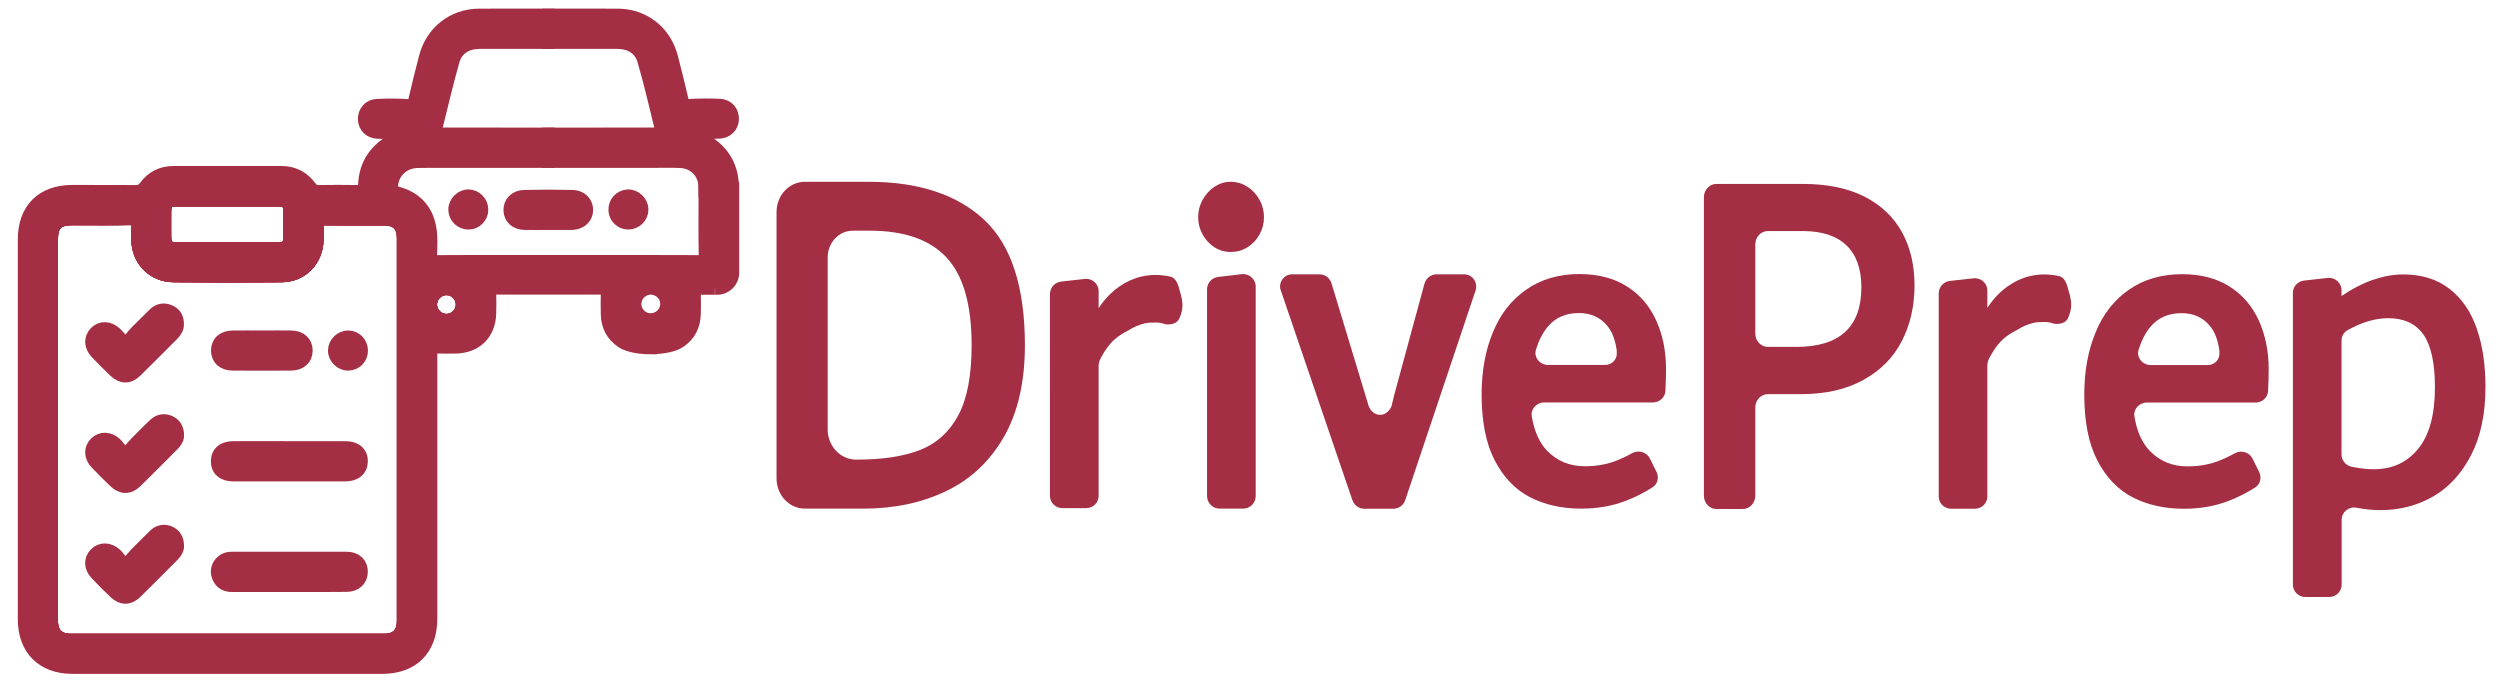 <?xml version="1.0" encoding="utf-8"?>
<!-- Generator: Adobe Illustrator 24.1.2, SVG Export Plug-In . SVG Version: 6.00 Build 0)  -->
<svg version="1.1" id="Layer_1" xmlns="http://www.w3.org/2000/svg" xmlns:xlink="http://www.w3.org/1999/xlink" x="0px" y="0px"
	 viewBox="0 0 199.41 55" style="enable-background:new 0 0 199.41 55;" xml:space="preserve">
<style type="text/css">
	.st0{fill:none;}
	.st1{fill:#A42E43;}
	.st2{fill:none;stroke:#000000;stroke-width:2;stroke-linecap:round;stroke-linejoin:round;stroke-miterlimit:10;}
	.st3{fill:#A42E43;stroke:#A42E43;stroke-miterlimit:10;}
	.st4{fill:none;stroke:#A42E43;stroke-miterlimit:10;}
</style>
<g>
	<line class="st0" x1="93.11" y1="25.33" x2="93.11" y2="25.33"/>
	<path class="st1" d="M78.51,17.54c2.16,2.02,3.24,5.36,3.24,10c0,2.92-0.56,5.36-1.67,7.3c-1.12,1.94-2.64,3.39-4.59,4.32
		c-1.94,0.94-4.15,1.41-6.62,1.41H64.2c-1.25,0-2.26-1.08-2.26-2.41V16.91c0-1.33,1.01-2.41,2.26-2.41h5.08
		C73.27,14.5,76.35,15.52,78.51,17.54z M73.37,35.9c1.32-0.51,2.34-1.43,3.06-2.76c0.72-1.33,1.07-3.2,1.07-5.61
		c0-3.22-0.66-5.54-1.99-6.98c-1.32-1.43-3.37-2.15-6.14-2.15h-1.35c-1.11,0-2,0.96-2,2.13v13.72c0,1.33,1.01,2.41,2.26,2.41l0,0
		C70.35,36.67,72.05,36.41,73.37,35.9z"/>
	<path class="st1" d="M96.88,19.73c-0.4-0.25-0.71-0.59-0.95-1.02c-0.24-0.43-0.36-0.89-0.36-1.39s0.12-0.96,0.36-1.39
		c0.24-0.43,0.56-0.78,0.95-1.04c0.4-0.26,0.82-0.39,1.28-0.39c0.48,0,0.92,0.13,1.33,0.39c0.41,0.26,0.73,0.61,0.97,1.04
		c0.24,0.43,0.36,0.89,0.36,1.39s-0.12,0.96-0.36,1.39c-0.24,0.43-0.56,0.77-0.97,1.02c-0.41,0.25-0.85,0.37-1.33,0.37
		C97.7,20.1,97.27,19.98,96.88,19.73z M96.28,39.57V23.08c0-0.51,0.38-0.93,0.88-0.99l1.88-0.22c0.59-0.07,1.12,0.39,1.12,0.99
		v16.71c0,0.55-0.45,1-1,1h-1.88C96.73,40.57,96.28,40.12,96.28,39.57z"/>
	<path class="st1" d="M132.1,25.55c-0.53-1.16-1.31-2.06-2.34-2.71c-1.03-0.65-2.29-0.98-3.78-0.98c-1.65,0-3.07,0.42-4.24,1.24
		c-1.18,0.82-2.07,1.95-2.66,3.41c-0.6,1.44-0.9,3.1-0.9,4.95c0,2.15,0.34,3.9,1.04,5.25c0.69,1.35,1.64,2.34,2.82,2.95
		c1.19,0.61,2.55,0.91,4.08,0.91c1.25,0,2.41-0.19,3.47-0.59c0.81-0.3,1.55-0.68,2.24-1.12c0.39-0.26,0.51-0.77,0.31-1.2l-0.54-1.09
		c-0.25-0.51-0.9-0.7-1.4-0.43c-0.52,0.29-1.01,0.51-1.45,0.67c-0.7,0.25-1.47,0.38-2.34,0.38c-1.2,0-2.2-0.41-3-1.23
		c-0.62-0.64-1.03-1.55-1.23-2.75c-0.1-0.58,0.38-1.11,0.99-1.11h8.67c0.53,0,0.97-0.4,1-0.91c0.03-0.62,0.05-1.2,0.05-1.76
		C132.89,27.99,132.62,26.7,132.1,25.55z M128.96,28.17c0,0.21-0.04,0.4-0.21,0.61c-0.2,0.24-0.5,0.33-0.72,0.33h-4.55
		c-0.65,0-1.15-0.6-0.97-1.21c0.23-0.75,0.55-1.37,0.96-1.86c0.61-0.72,1.44-1.07,2.47-1.07c0.94,0,1.68,0.33,2.23,0.98
		c0.39,0.45,0.64,1.07,0.77,1.88c0.02,0.12,0.02,0.15,0.02,0.25l0,0V28.17z"/>
	<path class="st1" d="M148.75,15.7c1.32,0.68,2.31,1.63,2.97,2.84c0.66,1.21,0.99,2.62,0.99,4.22c0,1.65-0.34,3.13-1.01,4.44
		c-0.67,1.31-1.69,2.34-3.06,3.1c-1.37,0.76-3.03,1.14-5,1.14h-2.63c-0.55,0-1,0.47-1,1.06v7.04c0,0.58-0.45,1.06-1,1.06h-2.1
		c-0.55,0-1-0.47-1-1.06V15.73c0-0.58,0.45-1.06,1-1.06h6.95C145.8,14.68,147.43,15.02,148.75,15.7z M148.47,22.91
		c0-1.46-0.4-2.58-1.19-3.34c-0.79-0.76-1.96-1.14-3.49-1.14h-2.78c-0.55,0-1,0.47-1,1.06v7.12c0,0.58,0.45,1.06,1,1.06h2.27
		C146.74,27.67,148.47,26.08,148.47,22.91z"/>
	<path class="st1" d="M195.37,23.03c0.98,0.76,1.71,1.81,2.18,3.16c0.47,1.35,0.7,2.9,0.7,4.66c0,2.16-0.38,3.98-1.15,5.46
		c-0.77,1.48-1.78,2.58-3.04,3.3c-1.26,0.72-2.66,1.08-4.19,1.08c-0.61,0-1.24-0.06-1.9-0.19c-0.61-0.12-1.19,0.34-1.19,0.96v5.18
		c0,0.54-0.45,0.98-1,0.98h-1.89c-0.55,0-1-0.44-1-0.98V23.36c0-0.5,0.38-0.92,0.88-0.98l1.89-0.21c0.59-0.07,1.11,0.39,1.11,0.98
		v0.46c0.82-0.56,1.64-0.99,2.48-1.28c0.84-0.29,1.65-0.44,2.45-0.44C193.16,21.89,194.39,22.27,195.37,23.03z M192.9,35.78
		c0.88-1.09,1.32-2.72,1.32-4.88c0-1.95-0.31-3.35-0.92-4.22c-0.62-0.87-1.55-1.3-2.8-1.3c-1.03,0-2.11,0.32-3.24,0.95
		c-0.31,0.17-0.49,0.5-0.49,0.85v9.08c0,0.47,0.34,0.87,0.81,0.97c0.62,0.13,1.22,0.2,1.79,0.2
		C190.85,37.42,192.02,36.87,192.9,35.78z"/>
	<path class="st1" d="M117.75,22.87c0,0.11-0.02,0.22-0.06,0.33c0,0.02-0.01,0.04-0.02,0.05l-5.58,16.63
		c-0.14,0.43-0.53,0.7-0.95,0.7h-2.32c-0.42,0-0.8-0.27-0.95-0.69l-5.75-16.85c-0.01-0.05-0.02-0.11-0.02-0.17
		c0-0.55,0.43-0.99,0.96-0.99h2.19c0.44,0,0.83,0.29,0.96,0.73l2.93,9.68c0,0,0.18,0.77,0.94,0.8c0.68-0.01,0.92-0.71,0.92-0.71
		c0.12-0.5,0.02-0.09,0.21-0.88l2.41-8.87c0.13-0.45,0.52-0.75,0.97-0.75h2.14v0.01c0.02-0.01,0.04-0.01,0.06-0.01
		C117.32,21.88,117.75,22.32,117.75,22.87z"/>
	<path class="st1" d="M180.17,25.56c-0.53-1.16-1.31-2.06-2.34-2.71c-1.03-0.65-2.29-0.98-3.78-0.98c-1.65,0-3.07,0.42-4.24,1.24
		c-1.18,0.82-2.07,1.95-2.66,3.41c-0.6,1.44-0.9,3.1-0.9,4.95c0,2.15,0.34,3.9,1.04,5.25c0.69,1.35,1.64,2.34,2.82,2.95
		c1.19,0.61,2.55,0.91,4.08,0.91c1.25,0,2.41-0.19,3.47-0.59c0.81-0.3,1.55-0.68,2.24-1.12c0.39-0.26,0.51-0.77,0.31-1.2l-0.54-1.09
		c-0.25-0.51-0.9-0.7-1.4-0.43c-0.52,0.29-1.01,0.51-1.45,0.67c-0.7,0.25-1.47,0.38-2.34,0.38c-1.2,0-2.2-0.41-3-1.23
		c-0.62-0.64-1.03-1.55-1.23-2.75c-0.1-0.58,0.38-1.11,0.99-1.11h8.67c0.53,0,0.97-0.4,1-0.91c0.03-0.62,0.05-1.2,0.05-1.76
		C180.96,28.01,180.69,26.71,180.17,25.56z M177.03,28.18c0,0.21-0.04,0.4-0.21,0.61c-0.2,0.24-0.5,0.33-0.72,0.33h-4.55
		c-0.65,0-1.15-0.6-0.97-1.21c0.23-0.75,0.55-1.37,0.96-1.86c0.61-0.72,1.44-1.07,2.47-1.07c0.94,0,1.68,0.33,2.23,0.98
		c0.39,0.45,0.64,1.07,0.77,1.88c0.02,0.12,0.02,0.15,0.02,0.25l0,0V28.18z"/>
	<path class="st1" d="M94.1,25.33c-0.14,0.33-0.36,0.53-0.94,0.55c-0.23,0.01-0.44-0.1-0.51-0.11c-0.27-0.06-0.62-0.05-1-0.03
		c-0.41,0.02-1.07,0.28-1.29,0.41c-0.74,0.46-1.57,0.64-2.47,2.25c-0.16,0.28-0.22,0.42-0.26,0.69v10.47c0,0.54-0.44,0.97-1,0.97
		h-1.88c-0.55,0-1-0.43-1-0.97V23.44c0-0.06,0.01-0.12,0.02-0.18c0.01-0.05,0.02-0.09,0.04-0.13c0.11-0.35,0.43-0.62,0.82-0.67
		l1.89-0.21c0.59-0.07,1.11,0.38,1.11,0.97v1.37c0.32-0.5,0.97-1.36,2.01-1.96c0.24-0.14,0.72-0.41,1.4-0.57
		c0.36-0.08,0.72-0.13,1.1-0.13c0.39,0,0.78,0.04,1.19,0.13c0.55,0.11,0.68,0.82,0.77,1.12C94.43,24.28,94.35,24.68,94.1,25.33z"/>
	<path class="st1" d="M164.99,25.29c-0.14,0.33-0.36,0.53-0.94,0.55c-0.23,0.01-0.44-0.1-0.51-0.11c-0.27-0.06-0.62-0.05-1-0.03
		c-0.41,0.02-1.07,0.28-1.29,0.41c-0.74,0.46-1.57,0.64-2.47,2.26c-0.16,0.28-0.22,0.42-0.26,0.69V39.6c0,0.54-0.44,0.98-1,0.98
		h-1.88c-0.55,0-1-0.43-1-0.98V23.39c0-0.06,0.01-0.12,0.02-0.18c0.01-0.05,0.02-0.09,0.04-0.13c0.11-0.35,0.43-0.62,0.82-0.67
		l1.89-0.21c0.59-0.07,1.11,0.38,1.11,0.98v1.38c0.32-0.5,0.97-1.37,2.01-1.97c0.24-0.14,0.72-0.41,1.4-0.57
		c0.36-0.08,0.72-0.13,1.1-0.13c0.39,0,0.78,0.04,1.19,0.13c0.55,0.11,0.68,0.82,0.77,1.13C165.32,24.23,165.24,24.63,164.99,25.29z
		"/>
</g>
<g>
	<g>
		<path class="st2" d="M-172.04,177.76c-0.52-0.11-1.04-0.13-1.56-0.12c-1.78,0.01-3.56,0-5.35,0c-1.43,0-2.52,0.99-2.64,2.4
			c-0.01,0.14,0,0.28,0,0.42c0,11.05,0.01,22.11-0.01,33.16c0,1.72,1.22,2.95,2.96,2.95c9.01-0.02,18.02-0.02,27.03,0
			c1.74,0,2.96-1.23,2.96-2.95c-0.03-7.83,0-15.66-0.04-23.49c0-0.62,0.5-1.13,0.25-1.74c-0.23-0.57-0.24-1.15-0.23-1.75
			c0-0.54,0-1.08,0-1.62c0-0.78,0.38-1.5,0.05-2.36c-0.25-0.66-0.05-1.5-0.05-2.26c0-0.22-0.03-0.44-0.06-0.66
			c-0.15-1.11-1.28-1.95-2.21-2.14c-0.83-0.16-1.6-0.08-2.41,0.01c-1.09,0.11-2.2,0.04-3.3,0.03c-0.53-0.01-1.05,0.02-1.56,0.12"/>
		<path class="st2" d="M-152.1,177.28c0.02-0.52,0.02-1.04,0.06-1.56c0.11-1.38,0.89-2.3,2.1-2.88c0.02-0.01,0.05,0.01,0.06,0
			c0.72-0.58,1.48-0.85,2.35-0.3c0.18,0.11,0.4,0.06,0.6,0.06c6.45,0,12.89,0,19.34,0c0.18,0,0.35,0,0.54-0.04
			c1.08-0.26,1.39-0.67,1.26-1.75c-0.01-0.06-0.02-0.14-0.06-0.18c-0.81-0.67-0.93-1.65-1.14-2.58c-0.23-1-0.44-2.02-0.74-3
			c-0.52-1.65-1.49-2.71-3.58-2.75c-3.96-0.08-7.93-0.04-11.89-0.01c-1.72,0.01-3.15,1.06-3.55,2.69c-0.33,1.34-0.68,2.68-1.02,4.02
			c-0.17,0.66-0.49,1.24-1.02,1.68"/>
		<path class="st2" d="M-171.98,177.82c0.37,0.79,0.23,1.64,0.24,2.46c0.02,1.53,0.75,2.28,2.29,2.28c2.88,0,5.77,0,8.65,0
			c1.53,0,2.27-0.75,2.29-2.28c0.01-0.8-0.16-1.63,0.23-2.4c0.02-0.05,0.01-0.12,0-0.18c-0.17-0.81-1.29-1.73-2.16-1.74
			c-3.12-0.01-6.25,0-9.37-0.01c-0.62,0-1.13,0.24-1.49,0.73c-0.26,0.34-0.53,0.68-0.67,1.11"/>
		<path class="st2" d="M-125.85,172.17c0.46,0.26,0.9,0.56,1.39,0.77c1.13,0.49,1.69,1.37,1.92,2.53c0.08,0.38,0.19,0.76,0.42,1.08"
			/>
		<path class="st2" d="M-122.25,182.8c-0.33,0.69-0.92,0.86-1.62,0.84c-0.61-0.01-1.23-0.05-1.8,0.24
			c-0.14,0.07-0.23,0.04-0.37,0.01c-1.6-0.4-3.2-0.4-4.8,0c-0.14,0.03-0.23,0.07-0.37,0c-0.53-0.27-1.1-0.25-1.68-0.25
			c-3.06,0.01-6.13,0.02-9.19-0.01c-0.56-0.01-1.04,0.34-1.56,0.29c-0.5-0.05-0.97-0.3-1.5-0.29c-1.06,0.03-2.12,0.01-3.18,0.01"/>
		<path class="st2" d="M-131.02,184.01c0,0.9,0,1.8,0,2.7c-0.01,1.3,0.53,2.01,1.92,2.09c0.6,0.03,1.2,0.01,1.8-0.06
			c0.88-0.1,1.43-0.85,1.44-1.91c0.01-0.94,0-1.88,0-2.82"/>
		<path class="st2" d="M-154.32,209.53c-1.56,0.13-3.12,0.04-4.69,0.06c-1.96,0.02-3.92,0-5.89,0"/>
		<path class="st2" d="M-154.32,199.92c-0.36,0.02-0.72,0.06-1.08,0.06c-3.16,0-6.33,0-9.49,0"/>
		<path class="st2" d="M-143.57,184.07c0.08,0.96,0.12,1.92,0,2.88c-0.18,1.35-0.74,1.83-2.1,1.87c-0.87,0.02-1.72-0.1-2.58-0.19"/>
		<path class="st2" d="M-134.38,178.18c-1.92-0.09-3.84-0.09-5.77,0"/>
		<path class="st2" d="M-159.37,190.37c-1.84,0-3.68,0-5.53,0"/>
		<path class="st2" d="M-170.36,197.61c-0.27-0.01-0.43,0.16-0.6,0.33c-0.72,0.72-1.43,1.45-2.16,2.16c-0.74,0.72-1,0.72-1.74,0
			c-0.26-0.26-0.51-0.53-0.79-0.77c-0.15-0.13-0.1-0.28-0.12-0.43"/>
		<path class="st2" d="M-170.3,188.03c-0.24-0.03-0.43,0.05-0.61,0.23c-0.69,0.72-1.39,1.41-2.1,2.11
			c-0.17,0.17-0.34,0.34-0.54,0.48c-0.32,0.21-0.64,0.29-0.96-0.05c-0.34-0.36-0.7-0.7-1.08-1.02c-0.18-0.15-0.17-0.31-0.17-0.49"/>
		<path class="st2" d="M-170.36,207.22c-0.28-0.03-0.43,0.16-0.6,0.33c-0.72,0.72-1.43,1.45-2.16,2.16c-0.74,0.72-1,0.72-1.74,0
			c-0.26-0.26-0.51-0.53-0.79-0.77c-0.15-0.13-0.1-0.28-0.12-0.43"/>
	</g>
</g>
<g>
	<path class="st3" d="M23.07,46.72c-1.52,0-3.05,0-4.57,0c-0.48,0-0.86-0.19-1.07-0.64c-0.17-0.38-0.15-0.76,0.09-1.1
		c0.23-0.32,0.55-0.47,0.95-0.47c3.07,0,6.14,0,9.2,0c0.72,0,1.18,0.45,1.17,1.11c-0.01,0.64-0.47,1.09-1.2,1.09
		C26.12,46.73,24.6,46.72,23.07,46.72z"/>
	<path class="st3" d="M23.1,35.69c1.49,0,2.98,0,4.46,0c0.81,0,1.29,0.42,1.28,1.11c-0.01,0.68-0.49,1.1-1.31,1.1
		c-2.98,0-5.95,0-8.93,0c-0.81,0-1.29-0.43-1.28-1.12c0.01-0.69,0.48-1.09,1.3-1.09C20.12,35.68,21.61,35.69,23.1,35.69z"/>
	<path class="st3" d="M14.18,43.55c0.01,0.25-0.14,0.52-0.37,0.75c-0.99,0.99-1.97,1.98-2.97,2.96c-0.53,0.52-1.13,0.53-1.66,0.02
		c-0.52-0.49-1.03-1-1.52-1.52c-0.47-0.49-0.49-1.14-0.06-1.58c0.44-0.46,1.09-0.44,1.63,0.03c0.27,0.24,0.48,0.72,0.8,0.68
		c0.3-0.04,0.54-0.46,0.8-0.72c0.5-0.49,0.98-0.99,1.49-1.48c0.35-0.34,0.78-0.42,1.22-0.23C13.95,42.65,14.17,42.99,14.18,43.55z"
		/>
	<path class="st3" d="M14.17,25.87c0.01,0.3-0.15,0.56-0.37,0.79c-0.99,0.99-1.97,1.98-2.97,2.96c-0.54,0.53-1.15,0.51-1.7-0.03
		c-0.49-0.47-0.97-0.95-1.44-1.44c-0.5-0.52-0.52-1.17-0.09-1.62c0.44-0.46,1.09-0.44,1.62,0.04c0.26,0.23,0.51,0.66,0.76,0.66
		c0.34,0,0.57-0.46,0.84-0.73c0.5-0.48,0.98-0.99,1.49-1.47c0.35-0.34,0.79-0.41,1.23-0.21C13.96,25,14.18,25.35,14.17,25.87z"/>
	<path class="st3" d="M14.18,34.69c0.02,0.28-0.13,0.54-0.36,0.77c-0.99,0.99-1.97,1.98-2.97,2.96c-0.55,0.54-1.15,0.53-1.7,0
		c-0.5-0.48-1-0.98-1.48-1.48c-0.49-0.51-0.5-1.18-0.04-1.62c0.44-0.42,1.07-0.4,1.58,0.05c0.27,0.24,0.5,0.74,0.8,0.69
		c0.31-0.05,0.57-0.48,0.84-0.75c0.5-0.49,0.98-1,1.49-1.47c0.36-0.33,0.79-0.39,1.23-0.18C13.96,33.85,14.17,34.18,14.18,34.69z"/>
	<path class="st3" d="M20.95,26.86c0.75,0,1.51-0.01,2.26,0c0.76,0.01,1.23,0.44,1.23,1.11c-0.01,0.66-0.48,1.09-1.25,1.09
		c-1.54,0.01-3.09,0.01-4.63,0c-0.76,0-1.23-0.44-1.23-1.11c0.01-0.67,0.47-1.08,1.25-1.09C19.37,26.85,20.16,26.86,20.95,26.86z"/>
	<path class="st3" d="M28.85,27.95c0.01,0.61-0.46,1.1-1.06,1.11c-0.6,0.02-1.14-0.51-1.13-1.11c0.01-0.58,0.52-1.09,1.1-1.09
		C28.36,26.86,28.84,27.34,28.85,27.95z"/>
	<path class="st3" d="M43.72,17.84c-0.63,0-1.25,0.01-1.88,0c-0.7-0.02-1.16-0.43-1.18-1.05c-0.03-0.63,0.44-1.13,1.16-1.14
		c1.29-0.03,2.57-0.03,3.86,0c0.68,0.02,1.14,0.51,1.13,1.11c-0.01,0.61-0.48,1.04-1.16,1.08c-0.04,0-0.07,0-0.11,0
		C44.93,17.84,44.33,17.84,43.72,17.84z"/>
	<path class="st3" d="M49.03,16.74c-0.01-0.61,0.45-1.1,1.05-1.13c0.6-0.02,1.14,0.5,1.14,1.11c0,0.59-0.5,1.08-1.09,1.09
		C49.52,17.81,49.04,17.34,49.03,16.74z"/>
	<path class="st3" d="M38.45,16.73c-0.01,0.6-0.49,1.08-1.09,1.08c-0.6,0-1.09-0.48-1.1-1.08c-0.01-0.6,0.53-1.14,1.13-1.12
		C37.97,15.63,38.45,16.13,38.45,16.73z"/>
	<path class="st4" d="M14,19.82c2.76,0.01,5.51,0.01,8.27,0c0.59,0,0.82-0.25,0.82-0.85c0.01-0.72,0.01-1.43,0-2.15
		c-0.01-0.64-0.22-0.85-0.87-0.85c-1.36,0-2.72,0-4.08,0c-1.36,0-2.72,0-4.08,0c-0.71,0-0.9,0.2-0.91,0.92c0,0.7-0.01,1.4,0,2.09
		C13.17,19.58,13.4,19.82,14,19.82z"/>
	<path class="st4" d="M30.66,17.48c-1.62-0.01-3.24,0.01-4.86-0.01c-0.37,0-0.54,0.08-0.5,0.48c0.03,0.38,0.01,0.77,0.01,1.16
		c-0.03,1.64-1.21,2.89-2.85,2.9c-2.87,0.03-5.74,0.03-8.61,0c-1.66-0.02-2.86-1.27-2.88-2.94c0-0.31-0.04-0.63,0.01-0.94
		c0.09-0.59-0.17-0.69-0.7-0.68c-1.49,0.03-2.98,0.01-4.47,0.01c-1.25,0-1.69,0.44-1.69,1.69c0,5.01,0,10.01,0,15.02
		c0,5.1,0,10.2,0,15.29c0,1.06,0.5,1.59,1.53,1.59c8.34,0,16.67,0,25.01,0c0.98,0,1.5-0.53,1.5-1.5c0-10.2,0-20.39,0-30.59
		C32.15,17.99,31.66,17.49,30.66,17.48z"/>
	<circle class="st4" cx="35.61" cy="24.29" r="1.25"/>
	<path class="st4" d="M14,19.82c2.76,0.01,5.51,0.01,8.27,0c0.59,0,0.82-0.25,0.82-0.85c0.01-0.72,0.01-1.43,0-2.15
		c-0.01-0.64-0.22-0.85-0.87-0.85c-1.36,0-2.72,0-4.08,0c-1.36,0-2.72,0-4.08,0c-0.71,0-0.9,0.2-0.91,0.92c0,0.7-0.01,1.4,0,2.09
		C13.17,19.58,13.4,19.82,14,19.82z"/>
	<circle class="st4" cx="35.61" cy="24.29" r="1.25"/>
	<path class="st4" d="M25.8,17.47c-0.37,0-0.54,0.08-0.5,0.48c0.03,0.38,0.01,0.77,0.01,1.16c-0.03,1.64-1.21,2.89-2.85,2.9
		c-2.87,0.03-5.74,0.03-8.61,0c-1.66-0.02-2.86-1.27-2.88-2.94c0-0.31-0.04-0.63,0.01-0.94c0.09-0.59-0.17-0.69-0.7-0.68
		c-1.49,0.03-2.98,0.01-4.47,0.01c-1.25,0-1.69,0.44-1.69,1.69c0,5.01,0,10.01,0,15.02c0,5.1,0,10.2,0,15.29
		c0,1.06,0.5,1.59,1.53,1.59c8.34,0,16.67,0,25.01,0c0.98,0,1.5-0.53,1.5-1.5c0-10.2,0-20.39,0-30.59c0-0.99-0.5-1.49-1.5-1.5
		C29.04,17.47,27.42,17.49,25.8,17.47z"/>
	<path class="st4" d="M30.66,17.48c-1.62-0.01-3.24,0.01-4.86-0.01c-0.37,0-0.54,0.08-0.5,0.48c0.03,0.38,0.01,0.77,0.01,1.16
		c-0.03,1.64-1.21,2.89-2.85,2.9c-2.87,0.03-5.74,0.03-8.61,0c-1.66-0.02-2.86-1.27-2.88-2.94c0-0.31-0.04-0.63,0.01-0.94
		c0.09-0.59-0.17-0.69-0.7-0.68c-1.49,0.03-2.98,0.01-4.47,0.01c-1.25,0-1.69,0.44-1.69,1.69c0,5.01,0,10.01,0,15.02
		c0,5.1,0,10.2,0,15.29c0,1.06,0.5,1.59,1.53,1.59c8.34,0,16.67,0,25.01,0c0.98,0,1.5-0.53,1.5-1.5c0-10.2,0-20.39,0-30.59
		C32.15,17.99,31.66,17.49,30.66,17.48z"/>
	<path class="st4" d="M14,19.82c2.76,0.01,5.51,0.01,8.27,0c0.59,0,0.82-0.25,0.82-0.85c0.01-0.72,0.01-1.43,0-2.15
		c-0.01-0.64-0.22-0.85-0.87-0.85c-1.36,0-2.72,0-4.08,0c-1.36,0-2.72,0-4.08,0c-0.71,0-0.9,0.2-0.91,0.92c0,0.7-0.01,1.4,0,2.09
		C13.17,19.58,13.4,19.82,14,19.82z"/>
	<circle class="st4" cx="35.61" cy="24.29" r="1.25"/>
	<path class="st4" d="M30.66,17.48c-1.62-0.01-3.24,0.01-4.86-0.01c-0.37,0-0.54,0.08-0.5,0.48c0.03,0.38,0.01,0.77,0.01,1.16
		c-0.03,1.64-1.21,2.89-2.85,2.9c-2.87,0.03-5.74,0.03-8.61,0c-1.66-0.02-2.86-1.27-2.88-2.94c0-0.31-0.04-0.63,0.01-0.94
		c0.09-0.59-0.17-0.69-0.7-0.68c-1.49,0.03-2.98,0.01-4.47,0.01c-1.25,0-1.69,0.44-1.69,1.69c0,5.01,0,10.01,0,15.02
		c0,5.1,0,10.2,0,15.29c0,1.06,0.5,1.59,1.53,1.59c8.34,0,16.67,0,25.01,0c0.98,0,1.5-0.53,1.5-1.5c0-10.2,0-20.39,0-30.59
		C32.15,17.99,31.66,17.49,30.66,17.48z"/>
	<path class="st4" d="M14,19.82c2.76,0.01,5.51,0.01,8.27,0c0.59,0,0.82-0.25,0.82-0.85c0.01-0.72,0.01-1.43,0-2.15
		c-0.01-0.64-0.22-0.85-0.87-0.85c-1.36,0-2.72,0-4.08,0c-1.36,0-2.72,0-4.08,0c-0.71,0-0.9,0.2-0.91,0.92c0,0.7-0.01,1.4,0,2.09
		C13.17,19.58,13.4,19.82,14,19.82z"/>
	<circle class="st4" cx="35.61" cy="24.29" r="1.25"/>
	<path class="st3" d="M56.21,15.11c0,0.06,0.01,0.12,0.01,0.19c0,1.66-0.02,3.31,0.01,4.97c0.01,0.45-0.1,0.58-0.57,0.58
		c-3.46-0.02-6.91-0.01-10.37-0.01c-0.18,0-0.37,0-0.55,0c-1.02,0-2.04,0-3.06,0c-2.25,0-4.5-0.01-6.75,0.01
		c-0.46,0-0.59-0.12-0.57-0.58c0.03-0.68,0.06-1.37-0.05-2.04c-0.25-1.5-1.16-2.47-2.64-2.86c-0.13-0.03-0.22-0.08-0.28-0.14
		l-2.57,0.01c-0.06,0.02-0.14,0.02-0.23,0.02c-1.07-0.02-2.13-0.02-3.2,0c-0.29,0-0.46-0.11-0.63-0.34
		c-0.57-0.77-1.34-1.18-2.31-1.18c-2.87,0-5.74,0-8.61,0c-0.95,0-1.72,0.39-2.27,1.15c-0.22,0.3-0.44,0.37-0.78,0.37
		c-1.67-0.01-3.35-0.01-5.02-0.01c-2.41,0-3.85,1.44-3.85,3.84c0,10.1,0,20.21,0,30.31c0,2.38,1.47,3.85,3.85,3.85
		c8.24,0,16.49,0,24.73,0c2.42,0,3.88-1.46,3.88-3.89c0-6.99,0-13.99,0-20.98c0-0.13,0.01-0.26,0-0.39
		c-0.02-0.24,0.08-0.31,0.32-0.3c0.57,0.02,1.14,0.03,1.71,0.01c1.6-0.06,2.63-1.1,2.67-2.71c0.02-0.53,0.01-1.07,0-1.6
		c-0.01-0.27,0.07-0.4,0.37-0.39c0.75,0,1.5,0,2.24,0c1.02,0,2.04,0,3.06,0c1.06,0,2.12,0,3.18,0c0.04,0,0.08,0,0.13,0
		c0.02,0,0.03,0.01,0.05,0.01c0.26,0.02,0.32,0.14,0.31,0.39c-0.01,0.55-0.01,1.1,0,1.66c0.02,0.92,0.39,1.67,1.17,2.2
		c0.5,0.34,1.41,0.5,2.32,0.5v-2.27c-0.69,0-1.25-0.56-1.25-1.25c0-0.65,0.5-1.17,1.14-1.23c0.04,0,0.07-0.02,0.11-0.02
		c0.04,0,0.07,0.02,0.11,0.02h0c0.63,0.06,1.14,0.58,1.14,1.22c0,0.69-0.56,1.25-1.25,1.25v2.27c0.91,0,1.83-0.16,2.32-0.5
		c0.77-0.52,1.14-1.28,1.17-2.2c0.01-0.55,0.01-1.1,0-1.66c0-0.23,0.05-0.35,0.27-0.38l1.15,0l0.2,0c-0.02,0,0.17,0,0.19,0
		c0.69,0,1.25-0.56,1.25-1.25c0-0.22,0-0.44,0-0.66c0-0.1,0-0.2,0-0.3c0-1.92,0-3.83,0-5.75L56.21,15.11z M14.07,15.96
		c1.36,0,2.72,0,4.08,0c1.36,0,2.72,0,4.08,0c0.65,0,0.86,0.21,0.87,0.85c0.01,0.72,0.01,1.43,0,2.15c-0.01,0.6-0.23,0.85-0.82,0.85
		c-2.76,0.01-5.51,0.01-8.27,0c-0.6,0-0.83-0.24-0.84-0.84c-0.01-0.7,0-1.4,0-2.09C13.17,16.16,13.36,15.97,14.07,15.96z
		 M32.15,49.56c0,0.97-0.53,1.5-1.5,1.5c-8.34,0-16.67,0-25.01,0c-1.03,0-1.53-0.52-1.53-1.59c0-5.1,0-10.2,0-15.29
		c0-5.01,0-10.01,0-15.02c0-1.25,0.44-1.69,1.69-1.69c1.49,0,2.98,0.02,4.47-0.01c0.53-0.01,0.79,0.09,0.7,0.68
		c-0.05,0.31-0.01,0.62-0.01,0.94c0.02,1.67,1.21,2.92,2.88,2.94c2.87,0.03,5.74,0.03,8.61,0c1.64-0.02,2.82-1.27,2.85-2.9
		c0.01-0.39,0.03-0.78-0.01-1.16c-0.04-0.4,0.13-0.49,0.5-0.48c1.62,0.02,3.24,0,4.86,0.01c1,0.01,1.5,0.5,1.5,1.5
		C32.15,29.17,32.15,39.37,32.15,49.56z M35.61,25.54c-0.69,0-1.25-0.56-1.25-1.25c0-0.69,0.56-1.25,1.25-1.25
		c0.69,0,1.25,0.56,1.25,1.25C36.86,24.98,36.3,25.54,35.61,25.54z"/>
	<g>
		<path class="st3" d="M33.91,4.57c-0.31,1.17-0.59,2.35-0.87,3.53c-0.06,0.25-0.12,0.33-0.43,0.31c-0.84-0.06-1.69-0.06-2.54-0.02
			c-0.64,0.03-1.05,0.54-1.02,1.15c0.03,0.59,0.45,1,1.08,1.03c0.37,0.02,0.74,0,1.1,0.01c0.19,0.01,0.44-0.08,0.49,0.22
			c0.05,0.27-0.21,0.26-0.35,0.34c-1.45,0.8-2.27,2.01-2.31,3.69c-0.01,0.28-0.08,0.39-0.25,0.43l2.57-0.01
			c-0.1-0.09-0.14-0.21-0.13-0.41c0.05-1.07,0.89-1.9,2.02-1.94c0.74-0.02,1.47-0.01,2.21-0.01c2.76,0,5.51,0,8.27,0v-2.21
			c-2.95,0-5.9,0-8.85-0.01c-0.05,0-0.11-0.02-0.21-0.05c0.49-1.94,0.93-3.89,1.48-5.81c0.27-0.93,1.07-1.4,2.04-1.41
			c1.85-0.01,3.69,0,5.54,0V1.19c-1.84,0-3.68-0.01-5.52,0C36.12,1.2,34.44,2.54,33.91,4.57z"/>
		<path class="st3" d="M56.12,11.13c-0.14-0.08-0.4-0.07-0.35-0.34c0.05-0.3,0.3-0.21,0.49-0.22c0.37-0.01,0.74,0.01,1.1-0.01
			c0.62-0.03,1.05-0.45,1.08-1.03c0.03-0.61-0.38-1.12-1.02-1.15c-0.84-0.04-1.69-0.03-2.54,0.02c-0.31,0.02-0.37-0.06-0.43-0.31
			c-0.28-1.18-0.56-2.36-0.87-3.53c-0.53-2.03-2.21-3.36-4.31-3.37c-1.84-0.01-3.69,0-5.53,0V3.4c1.85,0,3.71-0.01,5.55,0
			c0.97,0.01,1.77,0.48,2.04,1.41c0.56,1.92,1,3.87,1.48,5.81c-0.11,0.02-0.16,0.05-0.21,0.05c-2.95,0-5.91,0-8.86,0.01v2.21
			c2.76,0,5.52,0,8.28,0c0.74,0,1.47-0.02,2.21,0.01c1.13,0.03,1.93,0.85,1.98,1.93c0.01,0.2,0.01,0.42,0.01,0.42l2.21,0.01
			c0,0,0.01-0.16,0.01-0.43C58.39,13.15,57.58,11.93,56.12,11.13z"/>
	</g>
</g>
</svg>
